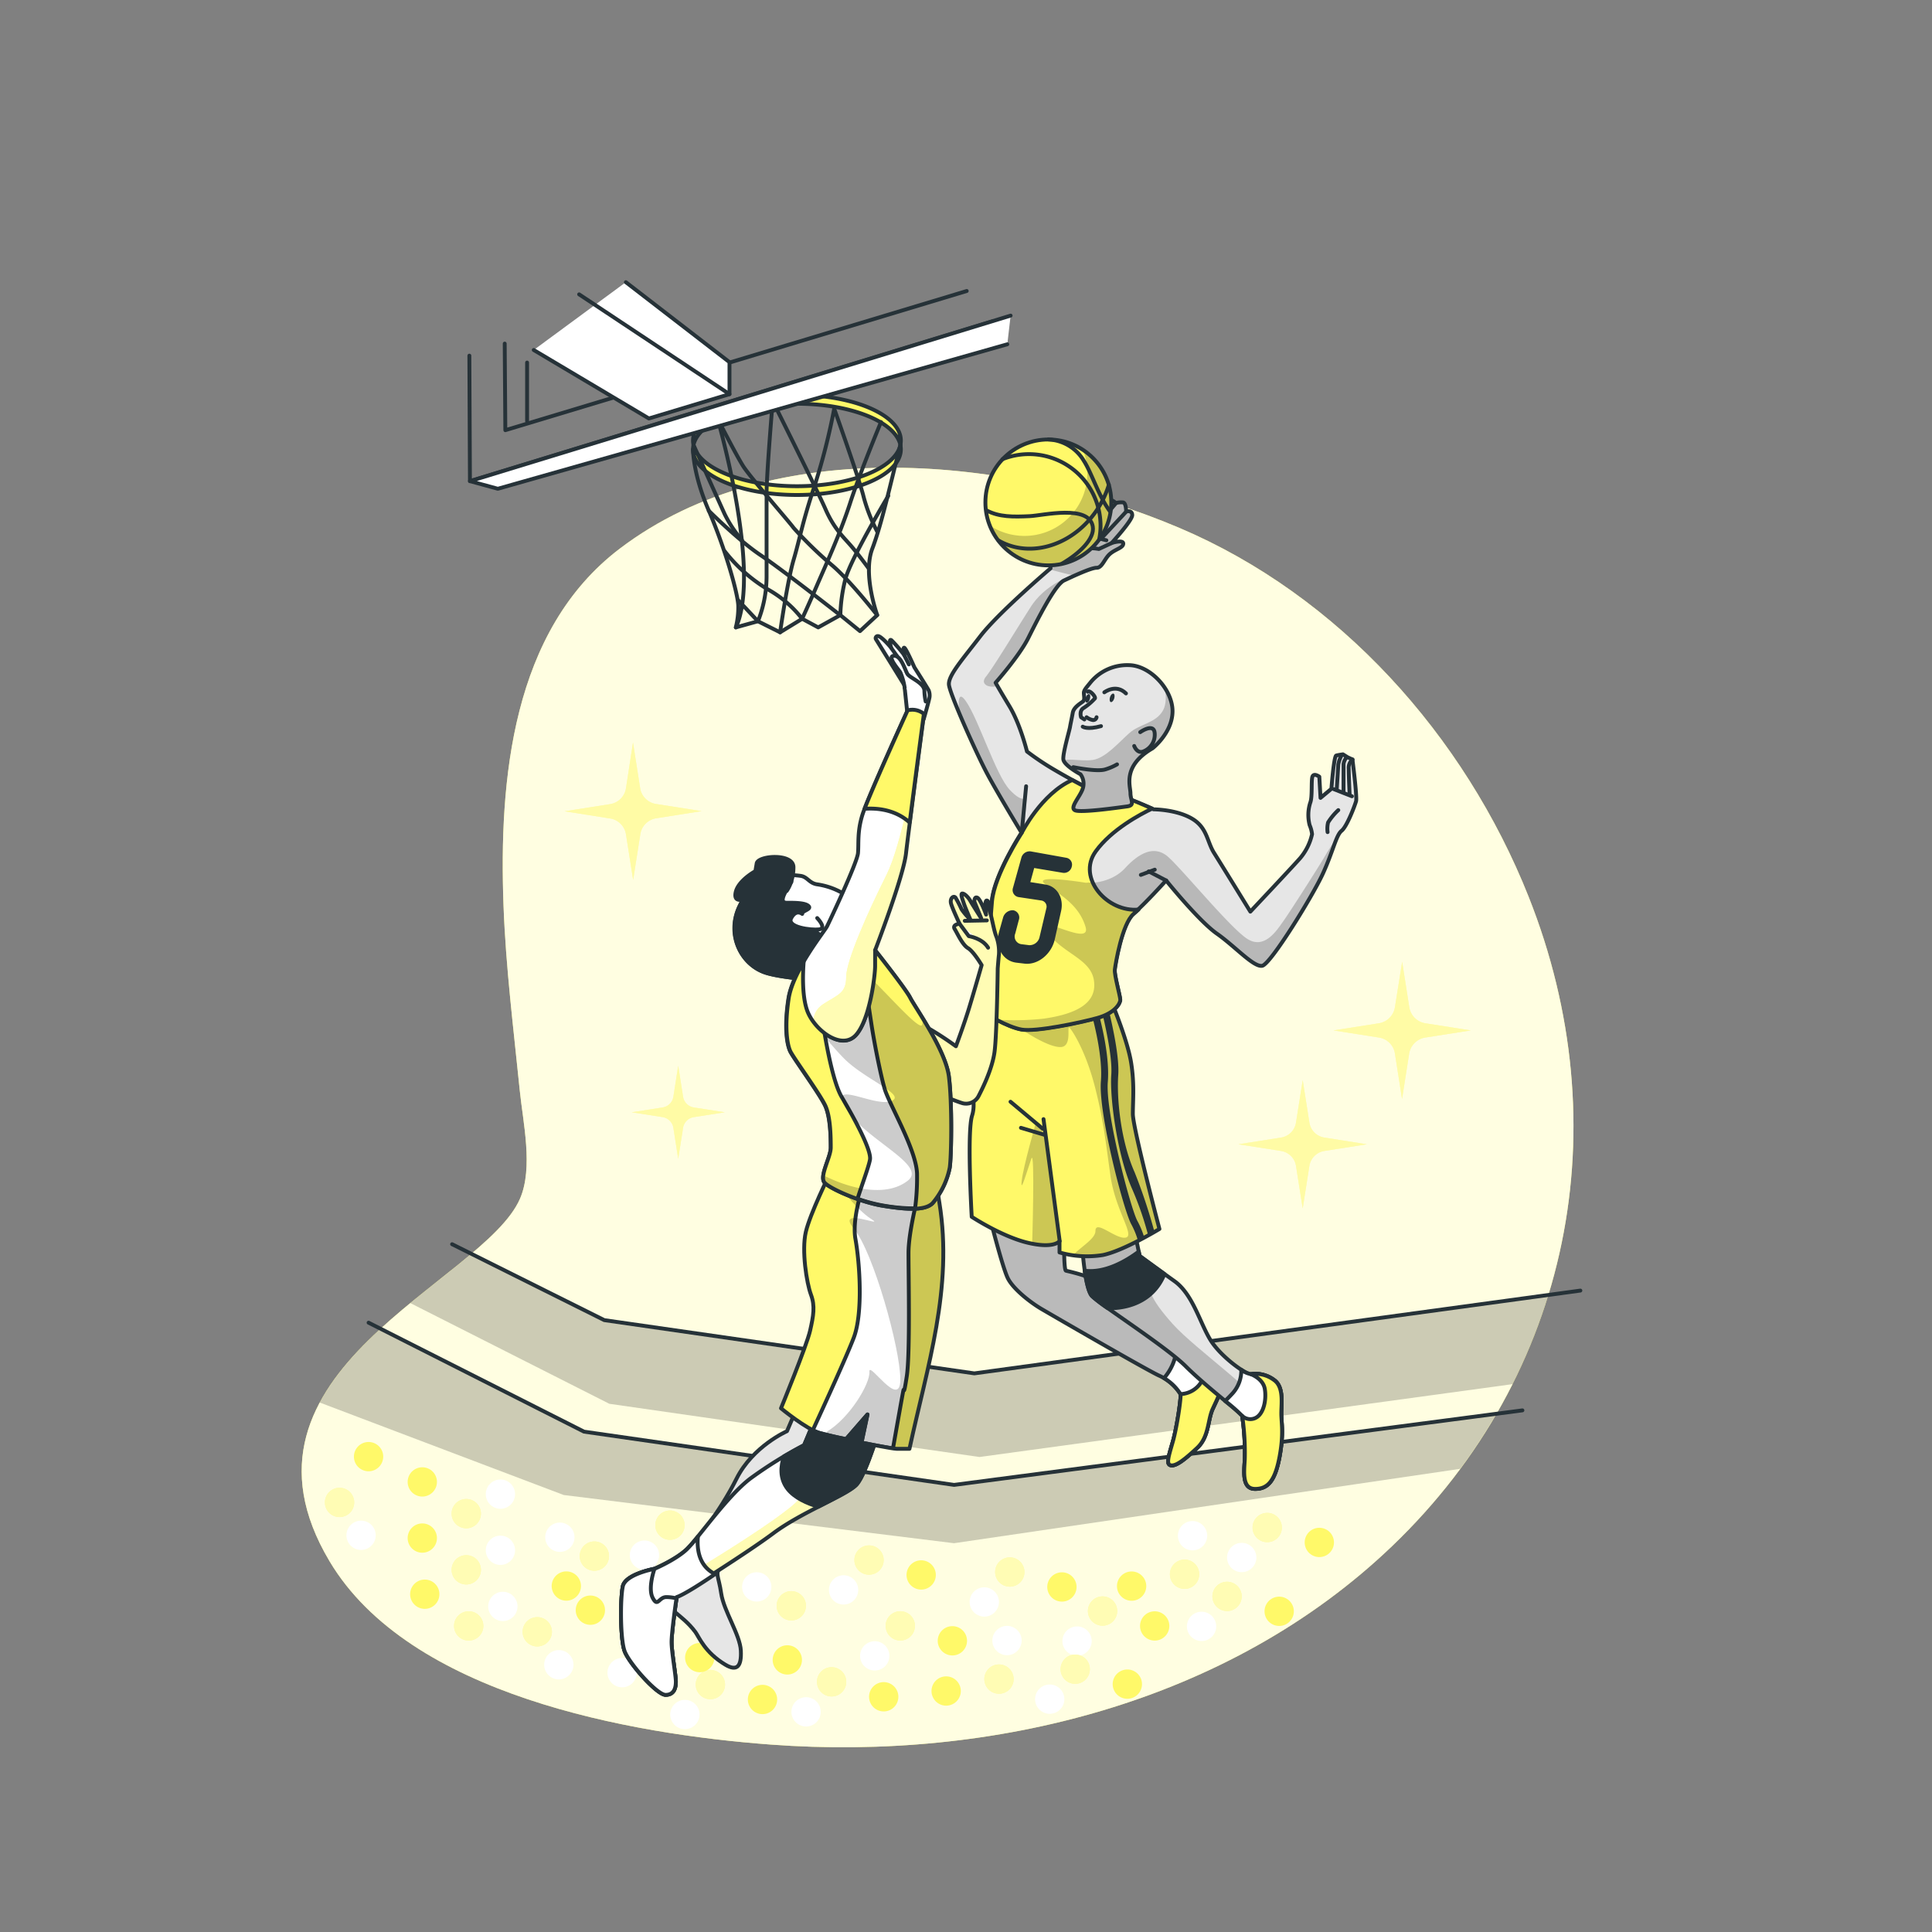 <svg xmlns="http://www.w3.org/2000/svg" xmlns:xlink="http://www.w3.org/1999/xlink" viewBox="0 0 500 500"><rect x="0" y="0" width="500" height="500" fill="#808080" stroke="none"/><defs><clipPath id="freepik--clip-path--inject-34"><path d="M256.48,316.26s2.92,11.47,4.27,14.39,6.07,6.52,8.77,8.1,27.89,16.19,30.59,17.32a12.85,12.85,0,0,1,5.4,4.72c.23.67-.9,8.55-2,12.37s-1.8,5.85-.45,6.07,3.6-1.57,6.74-4.49,2.7-7.2,4.05-10.13,2.25-4.49,2.25-6.74-4.27-2.93-6.3-4.28-7-6.07-13.94-14.17-19.34-10.34-20-10.57-.45-10.79-.45-10.79S264.8,319.63,256.48,316.26Z" style="fill:#fff;stroke:#263238;stroke-linecap:round;stroke-linejoin:round"></path></clipPath><clipPath id="freepik--clip-path-2--inject-34"><path d="M280.09,322.78s.68,10.57,2.48,12.59,19.12,13.05,24.29,18.22,14.39,12.15,14.62,12.82a65.59,65.59,0,0,1,.67,11.25c-.22,3.6-.67,7.65,2.7,7.65s5.18-2.25,6.3-8.33.45-8.77.45-11.24.68-6.75-1.8-8.55a8,8,0,0,0-6.07-1.57c-1.13.22-7.87-4.5-10.57-9s-4.5-11.7-9.22-15.07-9-6.52-9-6.52l-1.35-6.53S286.62,322.33,280.09,322.78Z" style="fill:#fff;stroke:#263238;stroke-linecap:round;stroke-linejoin:round"></path></clipPath><clipPath id="freepik--clip-path-3--inject-34"><path d="M256.12,260.61s-4.28,11-5,15.3,1.8,8.54.45,12.82-.09,26.18-.09,26.18,7.87,5.17,14.62,6.74,8.1-.45,8.1-.45v2.93a25.84,25.84,0,0,0,11.24.67c5.4-1.12,14.62-6.74,14.62-6.74s-6.88-26.18-6.88-29.78.45-7.65-.45-13.27-4.72-14.85-4.72-14.85S269.61,265.78,256.12,260.61Z" style="fill:#FFF969;stroke:#263238;stroke-linecap:round;stroke-linejoin:round"></path></clipPath><clipPath id="freepik--clip-path-4--inject-34"><path d="M281.16,203.78s-3.45-1.72-8-4.39a70.1,70.1,0,0,1-7.38-4.91s-1.7-7-4.52-11.68-3.6-6.11-3.6-6.11,6.11-6.89,8.46-11.58,6.89-13.78,9.24-14.88,7-3.29,8.45-3.29,2-2.35,3.45-3.6,3.44-1.56,3.44-2.66-3-.16-3-.16,5.32-5.79,5.32-7.2-1.57-.94-1.57-.94,0-2.19-.78-2.35a5,5,0,0,0-1.88.16s-1.41-1.41-2.19-.47-1.72,2.19-1.72,2.19a5,5,0,0,0-2.82,1.41c-.78,1.1-7.83,6.58-9.08,8.77a10.28,10.28,0,0,0-1.1,5s-13.46,11.43-18.16,17.54-8.3,10.17-8.14,12.52,7.2,18,9.86,23,8.93,15.34,8.93,15.34-7.05,10.8-7.68,17.69-1.25,18.17-1.87,21-1.73,5.33-.94,6.74,6.88,4.85,10.49,5.48,15-1.73,19.57-3,5.95-3.76,5.95-4.7-1.57-6.41-1.41-7.82,1.88-11.9,4.85-14.41,8.46-8.61,8.46-8.61,8.45,10.49,13.15,13.78,9.55,8.77,11.74,8.3,13-18,15.66-23.8,3.44-10,4.85-11.12,3.45-6.57,3.76-7.67-.94-10.8-.94-10.8L348.8,196l-1.25-.78s-1.1.15-1.73.31-1.25,8.61-1.25,8.61l-2.82,2.35-.31-5.48s-1.25-.94-1.72-.16,0,5.33-.63,6.89a10.5,10.5,0,0,0-.16,5.8,8.44,8.44,0,0,1,.63,2.34,14.46,14.46,0,0,1-3.13,6.27c-2.51,2.82-12.84,13.78-12.84,13.78s-7.52-12.22-9.39-15.19-1.73-6.58-5.8-8.93-9.86-2.35-9.86-2.35-6-2.66-8.93-3.6S281.16,203.78,281.16,203.78Z" style="fill:#fff;stroke:#263238;stroke-linecap:round;stroke-linejoin:round"></path></clipPath><clipPath id="freepik--clip-path-5--inject-34"><path d="M283.56,220.35c4.06-5.65,11.58-9.64,14.63-11.09-1.29-.57-6-2.64-8.58-3.45-3-.94-8.45-2-8.45-2s-1.43-.72-3.66-1.94c-8,3.52-13.09,13.68-13.09,13.68s-7.05,10.8-7.68,17.69-1.25,18.17-1.87,21-1.73,5.33-.94,6.74,6.88,4.85,10.49,5.48,15-1.73,19.57-3,5.95-3.76,5.95-4.7-1.57-6.41-1.41-7.82,1.88-11.9,4.85-14.41c.39-.33.82-.72,1.28-1.14C286.65,236.19,278.6,227.24,283.56,220.35Z" style="fill:#FFF969;stroke:#263238;stroke-linecap:round;stroke-linejoin:round"></path></clipPath><clipPath id="freepik--clip-path-6--inject-34"><path d="M298.28,193.66s5.17-4,5.17-9.61-5.74-11.77-11.19-11.91a12.32,12.32,0,0,0-9.9,4.3c-1.15,1.44-1.86,2.15-1.86,2.87s.28,1.72-.15,2.15-2.44,1.44-2.72,3-.58,2.87-.72,3.73-1.87,6.74-1.72,8.32,4.44,3.87,4.44,3.87a4.09,4.09,0,0,1,.58,3.73c-.72,2.15-3.44,4.88-2,5.59s11.33-.71,13.49-1,.86-1.58.86-3.44S290.39,198.25,298.28,193.66Z" style="fill:#fff;stroke:#263238;stroke-linecap:round;stroke-linejoin:round"></path></clipPath><clipPath id="freepik--clip-path-7--inject-34"><circle cx="271.31" cy="130.03" r="16.29" style="fill:#FFF969;stroke:#263238;stroke-linecap:round;stroke-linejoin:round"></circle></clipPath><clipPath id="freepik--clip-path-8--inject-34"><path d="M206.11,364.69l-2.44,5.7s-8.86,3.88-13.07,12.32-11.07,17.1-14.61,21.21-4.43,5.24-4.21,8.89,4.65,4.79,8.2,9.58c1,1.41,2.43,5.24,7.75,8.44,3,1.79,4.2.45,4-3.65s-4.43-10.27-5.09-14.83-1.77-5.24,0-6.84S205,388.63,210.76,382s8.41-15.74,8.41-15.74S210.76,367,206.11,364.69Z" style="fill:#fff;stroke:#263238;stroke-linecap:round;stroke-linejoin:round"></path></clipPath><clipPath id="freepik--clip-path-9--inject-34"><path d="M210.76,367.65,208.1,374a109.72,109.72,0,0,0-13.95,8.67c-6,4.56-13.51,15.5-16.39,18.24s-8.39,5.07-8.39,5.07-7.53,1.37-8.19,4.56-.67,13.46.44,16.65,8.42,11.4,10.63,11.4,2.66-1.82,2.66-3.42-1.11-7.75-1.11-10.26,1.33-11.63,1.33-11.63,17.69-11,25-16.47S219,387,221.61,384.3s6.64-16.65,6.64-16.65,2.21-7.75,2-9.12-10.85-3-14.39-2.28S210.76,367.65,210.76,367.65Z" style="fill:#fff;stroke:#263238;stroke-linecap:round;stroke-linejoin:round"></path></clipPath><clipPath id="freepik--clip-path-10--inject-34"><path d="M214.74,303.8s-5.09,10.26-6.2,15.05.22,13.23,1.33,16.19.66,5.47-.22,9.35-7.53,20.07-7.53,20.07,6.64,5.47,10,6.39,6.86,1.59,6.86,1.59l5.54-6.38-1.55,7.29s8,1.6,9.08,1.6h3.32c4.61-21.33,11.32-41.58,7.75-63.63-.45-2.73-.67-4.33-.67-4.33s-8.19,2.05-13.73.45S214.74,303.8,214.74,303.8Z" style="fill:#FFF969;stroke:#263238;stroke-linecap:round;stroke-linejoin:round"></path></clipPath><clipPath id="freepik--clip-path-11--inject-34"><path d="M238.66,265.2a81.28,81.28,0,0,1,8.73,5.57s2.09-5.57,3.44-10,3.22-11,3.22-11-2.08-3.53-3.53-4.39-2.71-3.75-3.44-4.93,1.25-1.39,1.25-1.39-1.77-3.75-2.18-5.14.62-2.25,1.14-1.61a26.58,26.58,0,0,1,1.56,3,16.77,16.77,0,0,0,2.29,2.68s-1.35-3.11-1.66-4.07-1-2.68-.42-2.68,1.56,1,2.08,1.93,2.81,4.5,2.81,4.5l-1.77-4.29s-.1-1.39.73-1.07,2.29,4.39,2.29,4.39-.52-3.74.2-3.64.42,2,.84,3.11,1,4.82,1.66,6.32a11.45,11.45,0,0,1,.62,4.6c-.1.75-.31,3.54-.31,3.54s-.21,17.14-.83,21.64-3.22,9.64-4.16,11.46a3.64,3.64,0,0,1-3.95,1.82c-1-.21-6-2.25-6-2.25a24.94,24.94,0,0,0-3-10.6c-2.91-5.15-4.16-8.68-3.54-8.47A19.34,19.34,0,0,1,238.66,265.2Z" style="fill:#fff;stroke:#263238;stroke-linecap:round;stroke-linejoin:round"></path></clipPath><clipPath id="freepik--clip-path-12--inject-34"><path d="M234.89,183.84s-10.4,22.8-11.73,27.14-.89,7.29-1.11,9.8-7.31,17.56-8,18.93-8.86,11.4-10,18.7-.44,11.86.45,13.69,7.75,11.17,9.08,14.14S215,294.45,215,297s-3.1,7.53-1.55,9.13,9.3,5,15.06,5.93,10.85,1.36,12.85-.69a20.51,20.51,0,0,0,4.42-9.12c.45-2.74.67-16.88-.22-23.72s-8.85-18-10-20.3-9.08-12.31-9.08-12.31,7.31-18.93,8-25.09,4.65-36,4.65-36A4.71,4.71,0,0,0,234.89,183.84Z" style="fill:#fff;stroke:#263238;stroke-linecap:round;stroke-linejoin:round"></path></clipPath><clipPath id="freepik--clip-path-13--inject-34"><path d="M221.61,267.76c-3.55,4.11-10.19-.68-12.4-5.47-1.74-3.75-1.44-10.56-1.22-13.35-1.81,3.1-3.43,6.51-3.88,9.47-1.1,7.3-.44,11.86.45,13.69s7.75,11.17,9.08,14.14S215,294.45,215,297s-3.1,7.53-1.55,9.13,9.3,5,15.06,5.93,10.85,1.36,12.85-.69a20.51,20.51,0,0,0,4.42-9.12c.45-2.74.67-16.88-.22-23.72s-8.85-18-10-20.3-9.08-12.31-9.08-12.31V250C226.48,252.48,225.15,263.66,221.61,267.76Z" style="fill:#FFF969;stroke:#263238;stroke-linecap:round;stroke-linejoin:round"></path></clipPath></defs><g id="freepik--background-simple--inject-34"><path d="M395.62,232.11c-16.61-41.82-49.15-78-90.44-95.51-43.53-18.48-105-24.79-144.74,5.35-28,21.22-31.32,60-30.13,92.41.59,16,2.59,31.88,4.2,47.81.83,8.3,3.55,20,.06,28.06-9.48,21.8-78.66,44.55-49.28,93.83,20.65,34.64,77.94,44.73,114.11,47.43,57.43,4.28,118.62-10.79,161-51.48C406.62,355.67,419.14,291.35,395.62,232.11Z" style="fill:#FFF969"></path><path d="M395.62,232.11c-16.61-41.82-49.15-78-90.44-95.51-43.53-18.48-105-24.79-144.74,5.35-28,21.22-31.32,60-30.13,92.41.59,16,2.59,31.88,4.2,47.81.83,8.3,3.55,20,.06,28.06-9.48,21.8-78.66,44.55-49.28,93.83,20.65,34.64,77.94,44.73,114.11,47.43,57.43,4.28,118.62-10.79,161-51.48C406.62,355.67,419.14,291.35,395.62,232.11Z" style="fill:#fff;opacity:0.8"></path></g><g id="freepik--Stadium--inject-34"><path d="M106.18,337.23,157.7,363.3l95.78,13.77,138-18.86a146.68,146.68,0,0,0,9.25-23.08l-148.53,20.3-95.78-13.78L122,324.48C117.21,328.5,111.68,332.71,106.18,337.23Z" style="opacity:0.2"></path><path d="M145.9,386.91l101,12.47,131-19.25a150.93,150.93,0,0,0,9.17-13.91l-138.6,17.92-97.35-13.63L98.58,343.79c-6.32,5.78-12,12.1-15.84,19.18Z" style="opacity:0.2"></path><circle cx="109.29" cy="398.05" r="3.79" style="fill:#FFF969"></circle><circle cx="129.51" cy="401.21" r="3.79" style="fill:#fff"></circle><path d="M124.46,406.27a3.79,3.79,0,1,1-3.79-3.79A3.79,3.79,0,0,1,124.46,406.27Z" style="fill:#FFF969"></path><path d="M124.46,406.27a3.79,3.79,0,1,1-3.79-3.79A3.79,3.79,0,0,1,124.46,406.27Z" style="fill:#fff;opacity:0.5"></path><circle cx="109.29" cy="383.52" r="3.79" style="fill:#FFF969"></circle><circle cx="129.51" cy="386.68" r="3.79" style="fill:#fff"></circle><path d="M124.46,391.74a3.79,3.79,0,1,1-3.79-3.8A3.79,3.79,0,0,1,124.46,391.74Z" style="fill:#FFF969"></path><path d="M124.46,391.74a3.79,3.79,0,1,1-3.79-3.8A3.79,3.79,0,0,1,124.46,391.74Z" style="fill:#fff;opacity:0.5"></path><circle cx="109.93" cy="412.58" r="3.79" style="fill:#FFF969"></circle><circle cx="130.14" cy="415.74" r="3.79" style="fill:#fff"></circle><path d="M125.09,420.8A3.79,3.79,0,1,1,121.3,417,3.79,3.79,0,0,1,125.09,420.8Z" style="fill:#FFF969"></path><path d="M125.09,420.8A3.79,3.79,0,1,1,121.3,417,3.79,3.79,0,0,1,125.09,420.8Z" style="fill:#fff;opacity:0.5"></path><path d="M150.81,413.48a3.79,3.79,0,1,1-1.25,5.22A3.79,3.79,0,0,1,150.81,413.48Z" style="fill:#FFF969"></path><path d="M142.9,394.61a3.79,3.79,0,1,1-1.24,5.21A3.8,3.8,0,0,1,142.9,394.61Z" style="fill:#fff"></path><path d="M151.84,399.49a3.79,3.79,0,1,1-1.24,5.22A3.8,3.8,0,0,1,151.84,399.49Z" style="fill:#FFF969"></path><path d="M151.84,399.49a3.79,3.79,0,1,1-1.24,5.22A3.8,3.8,0,0,1,151.84,399.49Z" style="fill:#fff;opacity:0.5"></path><circle cx="203.76" cy="429.56" r="3.79" transform="translate(-261.26 528.57) rotate(-76.64)" style="fill:#FFF969"></circle><path d="M193.86,407.46a3.79,3.79,0,1,1-1.24,5.22A3.8,3.8,0,0,1,193.86,407.46Z" style="fill:#fff"></path><path d="M202.8,412.35a3.79,3.79,0,1,1-1.24,5.21A3.79,3.79,0,0,1,202.8,412.35Z" style="fill:#FFF969"></path><path d="M202.8,412.35a3.79,3.79,0,1,1-1.24,5.21A3.79,3.79,0,0,1,202.8,412.35Z" style="fill:#fff;opacity:0.5"></path><path d="M242.91,425.93a3.79,3.79,0,1,1,4.86,2.27A3.8,3.8,0,0,1,242.91,425.93Z" style="fill:#FFF969"></path><path d="M222.82,429.83a3.79,3.79,0,1,1,4.86,2.27A3.8,3.8,0,0,1,222.82,429.83Z" style="fill:#fff"></path><circle cx="232.99" cy="420.78" r="3.79" transform="translate(-246.79 454.61) rotate(-65.06)" style="fill:#FFF969"></circle><circle cx="232.99" cy="420.78" r="3.79" transform="translate(-246.79 454.61) rotate(-65.06)" style="fill:#fff;opacity:0.5"></circle><path d="M295.27,422.09a3.79,3.79,0,1,1,4.85,2.27A3.8,3.8,0,0,1,295.27,422.09Z" style="fill:#FFF969"></path><path d="M275.18,426a3.79,3.79,0,1,1,4.85,2.27A3.8,3.8,0,0,1,275.18,426Z" style="fill:#fff"></path><path d="M281.78,418.23a3.79,3.79,0,1,1,4.86,2.27A3.8,3.8,0,0,1,281.78,418.23Z" style="fill:#FFF969"></path><path d="M281.78,418.23a3.79,3.79,0,1,1,4.86,2.27A3.8,3.8,0,0,1,281.78,418.23Z" style="fill:#fff;opacity:0.5"></path><path d="M327.49,418.3a3.79,3.79,0,1,1,4.85,2.27A3.8,3.8,0,0,1,327.49,418.3Z" style="fill:#FFF969"></path><path d="M307.4,422.2a3.79,3.79,0,1,1,4.86,2.27A3.8,3.8,0,0,1,307.4,422.2Z" style="fill:#fff"></path><path d="M314,414.44a3.79,3.79,0,1,1,4.86,2.27A3.8,3.8,0,0,1,314,414.44Z" style="fill:#FFF969"></path><path d="M314,414.44a3.79,3.79,0,1,1,4.86,2.27A3.8,3.8,0,0,1,314,414.44Z" style="fill:#fff;opacity:0.5"></path><circle cx="341.44" cy="399.18" r="3.79" transform="translate(-164.49 540.46) rotate(-65.06)" style="fill:#FFF969"></circle><path d="M317.79,404.37a3.79,3.79,0,1,1,4.85,2.28A3.79,3.79,0,0,1,317.79,404.37Z" style="fill:#fff"></path><path d="M324.39,396.61a3.79,3.79,0,1,1,4.85,2.28A3.79,3.79,0,0,1,324.39,396.61Z" style="fill:#FFF969"></path><path d="M324.39,396.61a3.79,3.79,0,1,1,4.85,2.28A3.79,3.79,0,0,1,324.39,396.61Z" style="fill:#fff;opacity:0.5"></path><path d="M288.19,437.14a3.79,3.79,0,1,1,4.85,2.28A3.79,3.79,0,0,1,288.19,437.14Z" style="fill:#FFF969"></path><circle cx="271.67" cy="439.75" r="3.79" transform="translate(-241.63 500.65) rotate(-65.06)" style="fill:#fff"></circle><circle cx="278.27" cy="431.99" r="3.79" transform="translate(-230.78 502.15) rotate(-65.06)" style="fill:#FFF969"></circle><circle cx="278.27" cy="431.99" r="3.79" transform="translate(-230.78 502.15) rotate(-65.06)" style="fill:#fff;opacity:0.5"></circle><path d="M271.26,412a3.79,3.79,0,1,1,4.85,2.27A3.8,3.8,0,0,1,271.26,412Z" style="fill:#FFF969"></path><path d="M251.17,415.88a3.79,3.79,0,1,1,4.86,2.27A3.8,3.8,0,0,1,251.17,415.88Z" style="fill:#fff"></path><path d="M257.77,408.12a3.79,3.79,0,1,1,4.86,2.28A3.8,3.8,0,0,1,257.77,408.12Z" style="fill:#FFF969"></path><path d="M257.77,408.12a3.79,3.79,0,1,1,4.86,2.28A3.8,3.8,0,0,1,257.77,408.12Z" style="fill:#fff;opacity:0.5"></path><path d="M225.14,440.41a3.79,3.79,0,1,1,4.85,2.28A3.79,3.79,0,0,1,225.14,440.41Z" style="fill:#FFF969"></path><path d="M205.05,444.31a3.79,3.79,0,1,1,4.85,2.28A3.79,3.79,0,0,1,205.05,444.31Z" style="fill:#fff"></path><circle cx="215.22" cy="435.26" r="3.79" transform="translate(-266.01 370.54) rotate(-56.03)" style="fill:#FFF969"></circle><circle cx="215.22" cy="435.26" r="3.79" transform="translate(-266.01 370.54) rotate(-56.03)" style="fill:#fff;opacity:0.5"></circle><path d="M193.77,441.11a3.79,3.79,0,1,1,4.85,2.28A3.79,3.79,0,0,1,193.77,441.11Z" style="fill:#FFF969"></path><path d="M173.68,445a3.79,3.79,0,1,1,4.85,2.28A3.79,3.79,0,0,1,173.68,445Z" style="fill:#fff"></path><path d="M180.28,437.25a3.79,3.79,0,1,1,4.86,2.28A3.79,3.79,0,0,1,180.28,437.25Z" style="fill:#FFF969"></path><path d="M180.28,437.25a3.79,3.79,0,1,1,4.86,2.28A3.79,3.79,0,0,1,180.28,437.25Z" style="fill:#fff;opacity:0.5"></path><path d="M177.53,430.28a3.79,3.79,0,1,1,4.85,2.27A3.8,3.8,0,0,1,177.53,430.28Z" style="fill:#FFF969"></path><path d="M157.44,434.18a3.79,3.79,0,1,1,4.85,2.27A3.8,3.8,0,0,1,157.44,434.18Z" style="fill:#fff"></path><path d="M164,426.42a3.79,3.79,0,1,1,4.86,2.27A3.8,3.8,0,0,1,164,426.42Z" style="fill:#FFF969"></path><path d="M164,426.42a3.79,3.79,0,1,1,4.86,2.27A3.8,3.8,0,0,1,164,426.42Z" style="fill:#fff;opacity:0.5"></path><path d="M234.84,408.89a3.79,3.79,0,1,1,4.85,2.27A3.79,3.79,0,0,1,234.84,408.89Z" style="fill:#FFF969"></path><circle cx="218.31" cy="411.5" r="3.79" transform="translate(-244.83 361.62) rotate(-55.91)" style="fill:#fff"></circle><circle cx="224.91" cy="403.74" r="3.79" transform="translate(-235.32 361.54) rotate(-55.64)" style="fill:#FFF969"></circle><circle cx="224.91" cy="403.74" r="3.79" transform="translate(-235.32 361.54) rotate(-55.64)" style="fill:#fff;opacity:0.5"></circle><circle cx="186.88" cy="398.58" r="3.79" transform="translate(-253.33 399.95) rotate(-65.06)" style="fill:#FFF969"></circle><circle cx="166.79" cy="402.48" r="3.79" transform="translate(-268.49 383.99) rotate(-65.06)" style="fill:#fff"></circle><path d="M169.82,396a3.79,3.79,0,1,1,4.86,2.28A3.79,3.79,0,0,1,169.82,396Z" style="fill:#FFF969"></path><path d="M169.82,396a3.79,3.79,0,1,1,4.86,2.28A3.79,3.79,0,0,1,169.82,396Z" style="fill:#fff;opacity:0.5"></path><path d="M247.37,434.79a3.79,3.79,0,1,1-5.35.34A3.79,3.79,0,0,1,247.37,434.79Z" style="fill:#FFF969"></path><path d="M263.12,421.73a3.79,3.79,0,1,1-5.35.33A3.79,3.79,0,0,1,263.12,421.73Z" style="fill:#fff"></path><path d="M261.05,431.71a3.79,3.79,0,1,1-5.35.33A3.79,3.79,0,0,1,261.05,431.71Z" style="fill:#FFF969"></path><path d="M261.05,431.71a3.79,3.79,0,1,1-5.35.33A3.79,3.79,0,0,1,261.05,431.71Z" style="fill:#fff;opacity:0.5"></path><path d="M295.39,407.66A3.79,3.79,0,1,1,290,408,3.79,3.79,0,0,1,295.39,407.66Z" style="fill:#FFF969"></path><path d="M311.14,394.6a3.79,3.79,0,1,1-5.35.33A3.79,3.79,0,0,1,311.14,394.6Z" style="fill:#fff"></path><path d="M309.07,404.57a3.79,3.79,0,1,1-5.35.34A3.79,3.79,0,0,1,309.07,404.57Z" style="fill:#FFF969"></path><path d="M309.07,404.57a3.79,3.79,0,1,1-5.35.34A3.79,3.79,0,0,1,309.07,404.57Z" style="fill:#fff;opacity:0.5"></path><path d="M146.79,414.25a3.79,3.79,0,1,1,3.56-4A3.8,3.8,0,0,1,146.79,414.25Z" style="fill:#FFF969"></path><path d="M144.85,434.62a3.79,3.79,0,1,1,3.56-4A3.8,3.8,0,0,1,144.85,434.62Z" style="fill:#fff"></path><path d="M139.28,426.09a3.79,3.79,0,1,1,3.55-4A3.8,3.8,0,0,1,139.28,426.09Z" style="fill:#FFF969"></path><path d="M139.28,426.09a3.79,3.79,0,1,1,3.55-4A3.8,3.8,0,0,1,139.28,426.09Z" style="fill:#fff;opacity:0.5"></path><path d="M95.62,380.76a3.79,3.79,0,1,1,3.55-4A3.8,3.8,0,0,1,95.62,380.76Z" style="fill:#FFF969"></path><circle cx="93.45" cy="397.35" r="3.79" transform="translate(-312.63 438.83) rotate(-82.6)" style="fill:#fff"></circle><path d="M88.1,392.61a3.79,3.79,0,1,1,3.56-4A3.79,3.79,0,0,1,88.1,392.61Z" style="fill:#FFF969"></path><path d="M88.1,392.61a3.79,3.79,0,1,1,3.56-4A3.79,3.79,0,0,1,88.1,392.61Z" style="fill:#fff;opacity:0.5"></path><polyline points="117 322 156.39 341.65 252.16 355.43 409 334" style="fill:none;stroke:#263238;stroke-linecap:round;stroke-linejoin:round"></polyline><polyline points="95.39 342.31 151.14 370.51 246.92 384.29 394 365" style="fill:none;stroke:#263238;stroke-linecap:round;stroke-linejoin:round"></polyline></g><g id="freepik--Sparkles--inject-34"><path d="M368.85,268.52l11.78-1.85-11.78-1.85a5,5,0,0,1-4.12-4.12l-1.85-11.78L361,260.7a5,5,0,0,1-4.11,4.12l-11.79,1.85,11.79,1.85a4.92,4.92,0,0,1,4.11,4.11l1.85,11.79,1.85-11.79A5,5,0,0,1,368.85,268.52Z" style="fill:#FFF969"></path><path d="M368.85,268.52l11.78-1.85-11.78-1.85a5,5,0,0,1-4.12-4.12l-1.85-11.78L361,260.7a5,5,0,0,1-4.11,4.12l-11.79,1.85,11.79,1.85a4.92,4.92,0,0,1,4.11,4.11l1.85,11.79,1.85-11.79A5,5,0,0,1,368.85,268.52Z" style="fill:#fff;opacity:0.4"></path><path d="M169.78,211.78l11.78-1.86-11.78-1.85a4.92,4.92,0,0,1-4.11-4.11l-1.85-11.79L162,204a4.92,4.92,0,0,1-4.11,4.11l-11.78,1.85,11.78,1.86a4.92,4.92,0,0,1,4.11,4.11l1.86,11.78,1.85-11.78A4.92,4.92,0,0,1,169.78,211.78Z" style="fill:#FFF969"></path><path d="M169.78,211.78l11.78-1.86-11.78-1.85a4.92,4.92,0,0,1-4.11-4.11l-1.85-11.79L162,204a4.92,4.92,0,0,1-4.11,4.11l-11.78,1.85,11.78,1.86a4.92,4.92,0,0,1,4.11,4.11l1.86,11.78,1.85-11.78A4.92,4.92,0,0,1,169.78,211.78Z" style="fill:#fff;opacity:0.4"></path><path d="M342.73,297.87l11-1.73-11-1.74a4.64,4.64,0,0,1-3.86-3.86l-1.73-11-1.74,11a4.63,4.63,0,0,1-3.85,3.86l-11.05,1.74,11.05,1.73a4.64,4.64,0,0,1,3.85,3.86l1.74,11,1.73-11A4.65,4.65,0,0,1,342.73,297.87Z" style="fill:#FFF969"></path><path d="M342.73,297.87l11-1.73-11-1.74a4.64,4.64,0,0,1-3.86-3.86l-1.73-11-1.74,11a4.63,4.63,0,0,1-3.85,3.86l-11.05,1.74,11.05,1.73a4.64,4.64,0,0,1,3.85,3.86l1.74,11,1.73-11A4.65,4.65,0,0,1,342.73,297.87Z" style="fill:#fff;opacity:0.4"></path><path d="M179.56,289.11l8-1.25-8-1.25a3.33,3.33,0,0,1-2.78-2.78l-1.26-8-1.25,8a3.34,3.34,0,0,1-2.78,2.78l-8,1.25,8,1.25a3.34,3.34,0,0,1,2.78,2.78l1.25,8,1.26-8A3.33,3.33,0,0,1,179.56,289.11Z" style="fill:#FFF969"></path><path d="M179.56,289.11l8-1.25-8-1.25a3.33,3.33,0,0,1-2.78-2.78l-1.26-8-1.25,8a3.34,3.34,0,0,1-2.78,2.78l-8,1.25,8,1.25a3.34,3.34,0,0,1,2.78,2.78l1.25,8,1.26-8A3.33,3.33,0,0,1,179.56,289.11Z" style="fill:#fff;opacity:0.4"></path></g><g id="freepik--character-2--inject-34"><path d="M256.48,316.26s2.92,11.47,4.27,14.39,6.07,6.52,8.77,8.1,27.89,16.19,30.59,17.32a12.85,12.85,0,0,1,5.4,4.72c.23.67-.9,8.55-2,12.37s-1.8,5.85-.45,6.07,3.6-1.57,6.74-4.49,2.7-7.2,4.05-10.13,2.25-4.49,2.25-6.74-4.27-2.93-6.3-4.28-7-6.07-13.94-14.17-19.34-10.34-20-10.57-.45-10.79-.45-10.79S264.8,319.63,256.48,316.26Z" style="fill:#fff"></path><g style="clip-path:url(#freepik--clip-path--inject-34)"><path d="M256.48,316.26s2.92,11.47,4.27,14.39,6.07,6.52,8.77,8.1,27.89,16.19,30.59,17.32a12.85,12.85,0,0,1,5.4,4.72c.23.67-.9,8.55-2,12.37s-1.8,5.85-.45,6.07,3.6-1.57,6.74-4.49,2.7-7.2,4.05-10.13,2.25-4.49,2.25-6.74-4.27-2.93-6.3-4.28-7-6.07-13.94-14.17-19.34-10.34-20-10.57-.45-10.79-.45-10.79S264.8,319.63,256.48,316.26Z" style="opacity:0.27"></path></g><path d="M256.48,316.26s2.92,11.47,4.27,14.39,6.07,6.52,8.77,8.1,27.89,16.19,30.59,17.32a12.85,12.85,0,0,1,5.4,4.72c.23.67-.9,8.55-2,12.37s-1.8,5.85-.45,6.07,3.6-1.57,6.74-4.49,2.7-7.2,4.05-10.13,2.25-4.49,2.25-6.74-4.27-2.93-6.3-4.28-7-6.07-13.94-14.17-19.34-10.34-20-10.57-.45-10.79-.45-10.79S264.8,319.63,256.48,316.26Z" style="fill:none;stroke:#263238;stroke-linecap:round;stroke-linejoin:round"></path><path d="M309.78,353.59a42.19,42.19,0,0,1-5.26-4.7,13.28,13.28,0,0,1-3.28,7.76,12.72,12.72,0,0,1,4.27,4.14c.23.67-.9,8.55-2,12.37s-1.8,5.85-.45,6.07,3.6-1.57,6.74-4.49,2.7-7.2,4.05-10.13,2.25-4.49,2.25-6.74S311.81,354.94,309.78,353.59Z" style="fill:#fff;stroke:#263238;stroke-linecap:round;stroke-linejoin:round"></path><path d="M316.08,357.87c0-1.74-2.55-2.54-4.64-3.43a4.65,4.65,0,0,1-.53,3.2,6.61,6.61,0,0,1-5.4,3.15c.23.67-.9,8.55-2,12.37s-1.8,5.85-.45,6.07,3.6-1.57,6.74-4.49,2.7-7.2,4.05-10.13S316.08,360.12,316.08,357.87Z" style="fill:#FFF969;stroke:#263238;stroke-linecap:round;stroke-linejoin:round"></path><path d="M280.09,322.78s.68,10.57,2.48,12.59,19.12,13.05,24.29,18.22,14.39,12.15,14.62,12.82a65.59,65.59,0,0,1,.67,11.25c-.22,3.6-.67,7.65,2.7,7.65s5.18-2.25,6.3-8.33.45-8.77.45-11.24.68-6.75-1.8-8.55a8,8,0,0,0-6.07-1.57c-1.13.22-7.87-4.5-10.57-9s-4.5-11.7-9.22-15.07-9-6.52-9-6.52l-1.35-6.53S286.62,322.33,280.09,322.78Z" style="fill:#fff"></path><g style="clip-path:url(#freepik--clip-path-2--inject-34)"><path d="M280.09,322.78s.68,10.57,2.48,12.59,19.12,13.05,24.29,18.22,14.39,12.15,14.62,12.82a65.59,65.59,0,0,1,.67,11.25c-.22,3.6-.67,7.65,2.7,7.65s5.18-2.25,6.3-8.33.45-8.77.45-11.24.68-6.75-1.8-8.55a8,8,0,0,0-6.07-1.57c-1.13.22-7.87-4.5-10.57-9s-4.5-11.7-9.22-15.07-9-6.52-9-6.52l-1.35-6.53S286.62,322.33,280.09,322.78Z" style="opacity:0.1"></path><path d="M295.84,316.45s-.7,5.24,2.44,7.34,3.5,5.24.7,7-1.4,5.24,4.54,11.88,24.11,19.22,23.06,22.36-4.19,4.89-8.38,3.15-26.56-24.81-34.59-30.4-5.94-18.52-5.94-18.52S291.29,323.44,295.84,316.45Z" style="opacity:0.2"></path></g><path d="M280.09,322.78s.68,10.57,2.48,12.59,19.12,13.05,24.29,18.22,14.39,12.15,14.62,12.82a65.59,65.59,0,0,1,.67,11.25c-.22,3.6-.67,7.65,2.7,7.65s5.18-2.25,6.3-8.33.45-8.77.45-11.24.68-6.75-1.8-8.55a8,8,0,0,0-6.07-1.57c-1.13.22-7.87-4.5-10.57-9s-4.5-11.7-9.22-15.07-9-6.52-9-6.52l-1.35-6.53S286.62,322.33,280.09,322.78Z" style="fill:none;stroke:#263238;stroke-linecap:round;stroke-linejoin:round"></path><path d="M301.37,329.71c-3.6-2.59-6.43-4.68-6.43-4.68l-.23-1.12c-3.15,2.36-8.6,5.62-14,4.95.4,2.73,1,5.56,1.84,6.51a35,35,0,0,0,4.1,3.17C288.38,338.63,297.72,338.71,301.37,329.71Z" style="fill:#263238;stroke:#263238;stroke-linecap:round;stroke-linejoin:round"></path><path d="M329.8,357.19a8,8,0,0,0-6.07-1.57,5.52,5.52,0,0,1-2.49-1.14,8.77,8.77,0,0,1-2.23,6.09c-.72.79-1.37,1.44-1.95,2a41.74,41.74,0,0,1,4.42,3.87,65.59,65.59,0,0,1,.67,11.25c-.22,3.6-.67,7.65,2.7,7.65s5.18-2.25,6.3-8.33.45-8.77.45-11.24S332.28,359,329.8,357.19Z" style="fill:#fff;stroke:#263238;stroke-linecap:round;stroke-linejoin:round"></path><path d="M331.15,377c1.13-6.07.45-8.77.45-11.24s.68-6.75-1.8-8.55a8,8,0,0,0-6.07-1.57s3.15,1.12,3.6,3.82-.23,6.3-2.25,7.42a3.06,3.06,0,0,1-3.6-.45,65.59,65.59,0,0,1,.67,11.25c-.22,3.6-.67,7.65,2.7,7.65S330,383.06,331.15,377Z" style="fill:#FFF969;stroke:#263238;stroke-linecap:round;stroke-linejoin:round"></path><path d="M256.12,260.61s-4.28,11-5,15.3,1.8,8.54.45,12.82-.09,26.18-.09,26.18,7.87,5.17,14.62,6.74,8.1-.45,8.1-.45v2.93a25.84,25.84,0,0,0,11.24.67c5.4-1.12,14.62-6.74,14.62-6.74s-6.88-26.18-6.88-29.78.45-7.65-.45-13.27-4.72-14.85-4.72-14.85S269.61,265.78,256.12,260.61Z" style="fill:#FFF969"></path><g style="clip-path:url(#freepik--clip-path-3--inject-34)"><path d="M293.23,288.28c0-3.6.45-7.65-.45-13.27s-4.72-14.85-4.72-14.85-13.43,4.09-25.75,2.08l2.1,4.17s6.57,4.57,10,4.57,1.3-6.49,2.6-4.76,4.33,6.93,6.49,15.58,2.6,13.41,3.89,22.5,6.49,15.57,3.9,16-7.79-4.76-7.79-1.73c0,2-3.55,3.93-5.83,6.29a22.44,22.44,0,0,0,7.79-.06c5.4-1.12,14.62-6.75,14.62-6.75S293.23,291.88,293.23,288.28Z" style="opacity:0.2"></path><path d="M267.12,322.11s.77-25-.2-22.27-2.9,9.49-2.51,5.81,3.68-15.1,3.68-15.1,3.29,1.55,3.09,5,3.3,27.5,3.3,27.5v3.48" style="opacity:0.2"></path><line x1="275.82" y1="328.85" x2="270.29" y2="293.68"></line></g><path d="M256.12,260.61s-4.28,11-5,15.3,1.8,8.54.45,12.82-.09,26.18-.09,26.18,7.87,5.17,14.62,6.74,8.1-.45,8.1-.45v2.93a25.84,25.84,0,0,0,11.24.67c5.4-1.12,14.62-6.74,14.62-6.74s-6.88-26.18-6.88-29.78.45-7.65-.45-13.27-4.72-14.85-4.72-14.85S269.61,265.78,256.12,260.61Z" style="fill:none;stroke:#263238;stroke-linecap:round;stroke-linejoin:round"></path><path d="M294.37,316c-1.7-3-8.33-28-7.67-36,.54-6.44-1.64-15.19-2.68-18.86q-.81.18-1.77.36c1,3.5,3.17,12.19,2.66,18.35-.68,8.23,5.91,33.58,7.9,37.05a20.67,20.67,0,0,1,1.71,4.24l1.62-.86A22.19,22.19,0,0,0,294.37,316Z" style="fill:#263238"></path><path d="M293.62,303.34c-3.56-8-4.65-19.06-4.22-25.12.34-4.73-1.53-12.86-2.53-17.22,0-.16-.07-.32-.11-.48L285,261c0,.15.07.29.11.45,1,4.27,2.81,12.23,2.49,16.69-.44,6.2,1.66,21.16,5.38,29.53a82.24,82.24,0,0,1,4.19,12.12l1.62-.91A139,139,0,0,0,293.62,303.34Z" style="fill:#263238"></path><line x1="301.83" y1="227.89" x2="297.28" y2="225.52" style="fill:none;stroke:#263238;stroke-linecap:round;stroke-linejoin:round"></line><line x1="298.85" y1="225.07" x2="295.25" y2="226.42" style="fill:none;stroke:#263238;stroke-linecap:round;stroke-linejoin:round"></line><path d="M281.16,203.78s-3.45-1.72-8-4.39a70.1,70.1,0,0,1-7.38-4.91s-1.7-7-4.52-11.68-3.6-6.11-3.6-6.11,6.11-6.89,8.46-11.58,6.89-13.78,9.24-14.88,7-3.29,8.45-3.29,2-2.35,3.45-3.6,3.44-1.56,3.44-2.66-3-.16-3-.16,5.32-5.79,5.32-7.2-1.57-.94-1.57-.94,0-2.19-.78-2.35a5,5,0,0,0-1.88.16s-1.41-1.41-2.19-.47-1.72,2.19-1.72,2.19a5,5,0,0,0-2.82,1.41c-.78,1.1-7.83,6.58-9.08,8.77a10.28,10.28,0,0,0-1.1,5s-13.46,11.43-18.16,17.54-8.3,10.17-8.14,12.52,7.2,18,9.86,23,8.93,15.34,8.93,15.34-7.05,10.8-7.68,17.69-1.25,18.17-1.87,21-1.73,5.33-.94,6.74,6.88,4.85,10.49,5.48,15-1.73,19.57-3,5.95-3.76,5.95-4.7-1.57-6.41-1.41-7.82,1.88-11.9,4.85-14.41,8.46-8.61,8.46-8.61,8.45,10.49,13.15,13.78,9.55,8.77,11.74,8.3,13-18,15.66-23.8,3.44-10,4.85-11.12,3.45-6.57,3.76-7.67-.94-10.8-.94-10.8L348.8,196l-1.25-.78s-1.1.15-1.73.31-1.25,8.61-1.25,8.61l-2.82,2.35-.31-5.48s-1.25-.94-1.72-.16,0,5.33-.63,6.89a10.5,10.5,0,0,0-.16,5.8,8.44,8.44,0,0,1,.63,2.34,14.46,14.46,0,0,1-3.13,6.27c-2.51,2.82-12.84,13.78-12.84,13.78s-7.52-12.22-9.39-15.19-1.73-6.58-5.8-8.93-9.86-2.35-9.86-2.35-6-2.66-8.93-3.6S281.16,203.78,281.16,203.78Z" style="fill:#fff"></path><g style="clip-path:url(#freepik--clip-path-4--inject-34)"><path d="M281.16,203.78s-3.45-1.72-8-4.39a70.1,70.1,0,0,1-7.38-4.91s-1.7-7-4.52-11.68-3.6-6.11-3.6-6.11,6.11-6.89,8.46-11.58,6.89-13.78,9.24-14.88,7-3.29,8.45-3.29,2-2.35,3.45-3.6,3.44-1.56,3.44-2.66-3-.16-3-.16,5.32-5.79,5.32-7.2-1.57-.94-1.57-.94,0-2.19-.78-2.35a5,5,0,0,0-1.88.16s-1.41-1.41-2.19-.47-1.72,2.19-1.72,2.19a5,5,0,0,0-2.82,1.41c-.78,1.1-7.83,6.58-9.08,8.77a10.28,10.28,0,0,0-1.1,5s-13.46,11.43-18.16,17.54-8.3,10.17-8.14,12.52,7.2,18,9.86,23,8.93,15.34,8.93,15.34-7.05,10.8-7.68,17.69-1.25,18.17-1.87,21-1.73,5.33-.94,6.74,6.88,4.85,10.49,5.48,15-1.73,19.57-3,5.95-3.76,5.95-4.7-1.57-6.41-1.41-7.82,1.88-11.9,4.85-14.41,8.46-8.61,8.46-8.61,8.45,10.49,13.15,13.78,9.55,8.77,11.74,8.3,13-18,15.66-23.8,3.44-10,4.85-11.12,3.45-6.57,3.76-7.67-.94-10.8-.94-10.8L348.8,196l-1.25-.78s-1.1.15-1.73.31-1.25,8.61-1.25,8.61l-2.82,2.35-.31-5.48s-1.25-.94-1.72-.16,0,5.33-.63,6.89a10.5,10.5,0,0,0-.16,5.8,8.44,8.44,0,0,1,.63,2.34,14.46,14.46,0,0,1-3.13,6.27c-2.51,2.82-12.84,13.78-12.84,13.78s-7.52-12.22-9.39-15.19-1.73-6.58-5.8-8.93-9.86-2.35-9.86-2.35-6-2.66-8.93-3.6S281.16,203.78,281.16,203.78Z" style="opacity:0.1"></path><path d="M263.66,145.16s12.86,3.62,13.71,3.62c1,0-6.47,1.81-10.61,8.28s-9.57,15.52-11.64,18.11,2.85,3.88,6.47.52,10.86-21.48,13.71-23.29,7.5-3.36,10.87-5.69a23.14,23.14,0,0,0,7.76-10.09c1.55-3.88-5.69-10.09-5.69-10.09S275.82,144.9,263.66,145.16Z" style="opacity:0.2"></path><path d="M248.91,188.62s-2.33-11.9,1-7.24,7.77,19.15,11.39,23,4.4,1.81,4.4,1.81l-.78,11.9S251.5,201,248.91,188.62Z" style="opacity:0.2"></path><path d="M281,228.5s6.17.5,10.17-3.83S298.83,219,302,221.5s16.33,18.67,20.83,21.5,7.67-2.33,9.34-4.67,9.66-14.83,11.16-17.5a59.26,59.26,0,0,1,3.9-5.78s-4.4,16.12-8.56,22.45-8.5,13.33-11.34,14-12.5-3.33-16.66-8.67-8-10.66-10-9.83-4.34,4.17-7,4.17S283,235.83,281,228.5Z" style="opacity:0.2"></path></g><path d="M281.16,203.78s-3.45-1.72-8-4.39a70.1,70.1,0,0,1-7.38-4.91s-1.7-7-4.52-11.68-3.6-6.11-3.6-6.11,6.11-6.89,8.46-11.58,6.89-13.78,9.24-14.88,7-3.29,8.45-3.29,2-2.35,3.45-3.6,3.44-1.56,3.44-2.66-3-.16-3-.16,5.32-5.79,5.32-7.2-1.57-.94-1.57-.94,0-2.19-.78-2.35a5,5,0,0,0-1.88.16s-1.41-1.41-2.19-.47-1.72,2.19-1.72,2.19a5,5,0,0,0-2.82,1.41c-.78,1.1-7.83,6.58-9.08,8.77a10.28,10.28,0,0,0-1.1,5s-13.46,11.43-18.16,17.54-8.3,10.17-8.14,12.52,7.2,18,9.86,23,8.93,15.34,8.93,15.34-7.05,10.8-7.68,17.69-1.25,18.17-1.87,21-1.73,5.33-.94,6.74,6.88,4.85,10.49,5.48,15-1.73,19.57-3,5.95-3.76,5.95-4.7-1.57-6.41-1.41-7.82,1.88-11.9,4.85-14.41,8.46-8.61,8.46-8.61,8.45,10.49,13.15,13.78,9.55,8.77,11.74,8.3,13-18,15.66-23.8,3.44-10,4.85-11.12,3.45-6.57,3.76-7.67-.94-10.8-.94-10.8L348.8,196l-1.25-.78s-1.1.15-1.73.31-1.25,8.61-1.25,8.61l-2.82,2.35-.31-5.48s-1.25-.94-1.72-.16,0,5.33-.63,6.89a10.5,10.5,0,0,0-.16,5.8,8.44,8.44,0,0,1,.63,2.34,14.46,14.46,0,0,1-3.13,6.27c-2.51,2.82-12.84,13.78-12.84,13.78s-7.52-12.22-9.39-15.19-1.73-6.58-5.8-8.93-9.86-2.35-9.86-2.35-6-2.66-8.93-3.6S281.16,203.78,281.16,203.78Z" style="fill:none;stroke:#263238;stroke-linecap:round;stroke-linejoin:round"></path><path d="M283.56,220.35c4.06-5.65,11.58-9.64,14.63-11.09-1.29-.57-6-2.64-8.58-3.45-3-.94-8.45-2-8.45-2s-1.43-.72-3.66-1.94c-8,3.52-13.09,13.68-13.09,13.68s-7.05,10.8-7.68,17.69-1.25,18.17-1.87,21-1.73,5.33-.94,6.74,6.88,4.85,10.49,5.48,15-1.73,19.57-3,5.95-3.76,5.95-4.7-1.57-6.41-1.41-7.82,1.88-11.9,4.85-14.41c.39-.33.82-.72,1.28-1.14C286.65,236.19,278.6,227.24,283.56,220.35Z" style="fill:#FFF969"></path><g style="clip-path:url(#freepik--clip-path-5--inject-34)"><path d="M293.37,236.5c.39-.33.82-.72,1.28-1.14a12.18,12.18,0,0,1-11.84-7l-1.81.1s-14.3-2.35-10.43.38,8.63,5.33,10.36,11-13.84-4.33-9.95,1.29,11.25,6.92,12.12,12.55-3.9,8.65-13,9.95a72.9,72.9,0,0,1-12.12.27,23.66,23.66,0,0,0,6.41,2.51c3.6.62,15-1.73,19.57-3s5.95-3.76,5.95-4.7-1.57-6.41-1.41-7.82S290.4,239,293.37,236.5Z" style="opacity:0.2"></path></g><path d="M283.56,220.35c4.06-5.65,11.58-9.64,14.63-11.09-1.29-.57-6-2.64-8.58-3.45-3-.94-8.45-2-8.45-2s-1.43-.72-3.66-1.94c-8,3.52-13.09,13.68-13.09,13.68s-7.05,10.8-7.68,17.69-1.25,18.17-1.87,21-1.73,5.33-.94,6.74,6.88,4.85,10.49,5.48,15-1.73,19.57-3,5.95-3.76,5.95-4.7-1.57-6.41-1.41-7.82,1.88-11.9,4.85-14.41c.39-.33.82-.72,1.28-1.14C286.65,236.19,278.6,227.24,283.56,220.35Z" style="fill:none;stroke:#263238;stroke-linecap:round;stroke-linejoin:round"></path><line x1="264.41" y1="215.52" x2="265.56" y2="203.48" style="fill:none;stroke:#263238;stroke-linecap:round;stroke-linejoin:round"></line><path d="M350.05,196.58a2.68,2.68,0,0,0-1,2.4c0,1.8.23,6.53.23,6.53" style="fill:none;stroke:#263238;stroke-linecap:round;stroke-linejoin:round"></path><path d="M348.52,196a3.16,3.16,0,0,0-.81,1.76v7" style="fill:none;stroke:#263238;stroke-linecap:round;stroke-linejoin:round"></path><path d="M347.24,195.43a7.35,7.35,0,0,0-.89,2.44c-.06,1-.4,6.37-.4,6.37" style="fill:none;stroke:#263238;stroke-linecap:round;stroke-linejoin:round"></path><line x1="345.2" y1="204.24" x2="349.88" y2="206.07" style="fill:none;stroke:#263238;stroke-linecap:round;stroke-linejoin:round"></line><path d="M343.58,215.35a6.71,6.71,0,0,1,.13-2.51,16.07,16.07,0,0,1,2.64-3.18" style="fill:none;stroke:#263238;stroke-linecap:round;stroke-linejoin:round"></path><path d="M287.74,140.52l-3.36,1.56s-5.55-1.2-7.34,2.1" style="fill:none;stroke:#263238;stroke-linecap:round;stroke-linejoin:round"></path><line x1="291.49" y1="132.38" x2="284.98" y2="139.38" style="fill:none;stroke:#263238;stroke-linecap:round;stroke-linejoin:round"></line><line x1="288.83" y1="130.19" x2="281.98" y2="138.33" style="fill:none;stroke:#263238;stroke-linecap:round;stroke-linejoin:round"></line><line x1="284.92" y1="131.91" x2="279.28" y2="137.88" style="fill:none;stroke:#263238;stroke-linecap:round;stroke-linejoin:round"></line><line x1="278.68" y1="137.88" x2="286.33" y2="139.83" style="fill:none;stroke:#263238;stroke-linecap:round;stroke-linejoin:round"></line><line x1="301.83" y1="227.89" x2="297.28" y2="225.52" style="fill:none;stroke:#263238;stroke-linecap:round;stroke-linejoin:round"></line><line x1="298.85" y1="225.07" x2="295.25" y2="226.42" style="fill:none;stroke:#263238;stroke-linecap:round;stroke-linejoin:round"></line><line x1="274.25" y1="321.2" x2="270.06" y2="289.63" style="fill:none;stroke:#263238;stroke-linecap:round;stroke-linejoin:round"></line><line x1="269.84" y1="292.1" x2="261.52" y2="285.13" style="fill:none;stroke:#263238;stroke-linecap:round;stroke-linejoin:round"></line><line x1="270.29" y1="293.68" x2="264.22" y2="291.88" style="fill:none;stroke:#263238;stroke-linecap:round;stroke-linejoin:round"></line><path d="M265.16,249.39l-2.1-.25c-3.58-.42-5.59-4.09-4.48-8.06l1-3.55a2.58,2.58,0,0,1,2.66-1.95,1.9,1.9,0,0,1,1.43,2.51l-.93,3.53a2,2,0,0,0,1.54,2.73l2.06.26a2.66,2.66,0,0,0,2.71-2.16l1.73-7.33a1.6,1.6,0,0,0-1.21-2.06l-6-.9a1.84,1.84,0,0,1-1.4-2.43l2.16-7.76a2.22,2.22,0,0,1,2.42-1.63L276,222a1.8,1.8,0,0,1,1.38,2.24,2.05,2.05,0,0,1-2.26,1.65l-7.47-1.25-1,3.65,3.92.63c3,.47,4.78,3.49,4.05,6.81L273,243C272.18,246.87,268.65,249.79,265.16,249.39Z" style="fill:#263238"></path><path d="M298.28,193.66s5.17-4,5.17-9.61-5.74-11.77-11.19-11.91a12.32,12.32,0,0,0-9.9,4.3c-1.15,1.44-1.86,2.15-1.86,2.87s.28,1.72-.15,2.15-2.44,1.44-2.72,3-.58,2.87-.72,3.73-1.87,6.74-1.72,8.32,4.44,3.87,4.44,3.87a4.09,4.09,0,0,1,.58,3.73c-.72,2.15-3.44,4.88-2,5.59s11.33-.71,13.49-1,.86-1.58.86-3.44S290.39,198.25,298.28,193.66Z" style="fill:#fff"></path><g style="clip-path:url(#freepik--clip-path-6--inject-34)"><path d="M298.28,193.66s5.17-4,5.17-9.61-5.74-11.77-11.19-11.91a12.32,12.32,0,0,0-9.9,4.3c-1.15,1.44-1.86,2.15-1.86,2.87s.28,1.72-.15,2.15-2.44,1.44-2.72,3-.58,2.87-.72,3.73-1.87,6.74-1.72,8.32,4.44,3.87,4.44,3.87a4.09,4.09,0,0,1,.58,3.73c-.72,2.15-3.44,4.88-2,5.59s11.33-.71,13.49-1,.86-1.58.86-3.44S290.39,198.25,298.28,193.66Z" style="opacity:0.1"></path><path d="M300.5,174.33s2.33,6.17.5,9.5-6,3.5-8.67,5.84-6.16,6.5-9.5,7-8.5-1-7.66,1,5,2.5,4.83,4.16-6.17,8-3.67,8.67,15.84.17,17.17-1.67.17-8.16,1.17-9.66,10.66-8.5,10.33-13.84S303.33,176.33,300.5,174.33Z" style="opacity:0.2"></path></g><path d="M298.28,193.66s5.17-4,5.17-9.61-5.74-11.77-11.19-11.91a12.32,12.32,0,0,0-9.9,4.3c-1.15,1.44-1.86,2.15-1.86,2.87s.28,1.72-.15,2.15-2.44,1.44-2.72,3-.58,2.87-.72,3.73-1.87,6.74-1.72,8.32,4.44,3.87,4.44,3.87a4.09,4.09,0,0,1,.58,3.73c-.72,2.15-3.44,4.88-2,5.59s11.33-.71,13.49-1,.86-1.58.86-3.44S290.39,198.25,298.28,193.66Z" style="fill:none;stroke:#263238;stroke-linecap:round;stroke-linejoin:round"></path><path d="M295.09,189.48s3.44-2.44,3.73.14a4.63,4.63,0,0,1-3,4.88c-1.57.57-2.29-1.44-2.29-1.44" style="fill:none;stroke:#263238;stroke-linecap:round;stroke-linejoin:round"></path><path d="M280.64,186.2l-.86-.58s-.58-1.72.72-2.43a15,15,0,0,0,2.86-2.44c.29-.43-1.43-2.3-1.86-1.72" style="fill:none;stroke:#263238;stroke-linecap:round;stroke-linejoin:round"></path><path d="M281.21,185.62a3.86,3.86,0,0,0,1.58.72.87.87,0,0,0,1-.72" style="fill:none;stroke:#263238;stroke-linecap:round;stroke-linejoin:round"></path><path d="M280.21,188.06s1.15.86,4.73-.14" style="fill:none;stroke:#263238;stroke-linecap:round;stroke-linejoin:round"></path><path d="M288.36,180.76c-.18.61-.57,1-.87.94s-.41-.65-.23-1.26.57-1,.88-.94S288.54,180.16,288.36,180.76Z" style="fill:#263238"></path><path d="M282.07,180.89c-.17.61-.57,1-.87.94s-.41-.65-.23-1.26.57-1,.88-.94S282.25,180.28,282.07,180.89Z" style="fill:#263238"></path><path d="M285.8,179.17s3-2.3,5.6.29" style="fill:none;stroke:#263238;stroke-linecap:round;stroke-linejoin:round"></path><path d="M277.77,198.54s6.17,1.29,8.32.57a14.2,14.2,0,0,0,3-1.29" style="fill:none;stroke:#263238;stroke-linecap:round;stroke-linejoin:round"></path></g><g id="freepik--Ball--inject-34"><circle cx="271.31" cy="130.03" r="16.29" style="fill:#FFF969"></circle><g style="clip-path:url(#freepik--clip-path-7--inject-34)"><path d="M280.27,116.44a16.06,16.06,0,0,1,1.14,5.94A16.28,16.28,0,0,1,256.16,136a16.28,16.28,0,1,0,24.11-19.54Z" style="opacity:0.2"></path></g><circle cx="271.31" cy="130.03" r="16.29" style="fill:none;stroke:#263238;stroke-linecap:round;stroke-linejoin:round"></circle><path d="M284.47,139.61a18.31,18.31,0,0,0,.35-3.57,18.53,18.53,0,0,0-25.35-17.21" style="fill:none;stroke:#263238;stroke-linecap:round;stroke-linejoin:round"></path><path d="M258.43,139.89c8.71,5,20.5.81,26.34-9.35a24.79,24.79,0,0,0,2.2-5.08" style="fill:none;stroke:#263238;stroke-linecap:round;stroke-linejoin:round"></path><path d="M255.32,132.09c3.22,1.74,6.94,1.69,11.14,1.49,3.43-.15,15.37-3.11,16.35,2.68.56,3.23-3.66,7.12-7.94,9.59" style="fill:none;stroke:#263238;stroke-linecap:round;stroke-linejoin:round"></path><path d="M271.31,113.74a11.26,11.26,0,0,1,9.17,5.49c2.06,3.19,3.81,9.13,6.79,13.12" style="fill:none;stroke:#263238;stroke-linecap:round;stroke-linejoin:round"></path></g><g id="freepik--character-1--inject-34"><path d="M220.81,233.06a18.68,18.68,0,0,0-9.4-4.2c-2.08-.35-2.45-2-4.32-2.2-6-.8-12.41.8-15.78,8s.4,14.93,6.73,17.05c3.75,1.26,12.16,1.86,12.16,1.86Z" style="fill:#fff;stroke:#263238;stroke-linecap:round;stroke-linejoin:round"></path><path d="M207.68,238.37c-2.38-2.38,2.37-2.72,1.69-3.74s-3.73-1-5.77-1c-1.45,0-1.18-1.2-.3-2.86l.3-.2a8.77,8.77,0,0,0,1-1.94l.07-.1a1.13,1.13,0,0,0,.2-.7,12.11,12.11,0,0,0,.48-3.38c0-3.74-9.18-3.06-9.52-1l-.34,2s-4.41,2.38-5.09,5.44c-.54,2.43,1.28,2.07,2.05,1.82a15.56,15.56,0,0,0-1.09,1.94c-3.36,7.19.4,14.93,6.73,17.05,3.75,1.26,12.16,1.86,12.16,1.86l4.72-9.13C213.43,242.42,209.7,240.39,207.68,238.37Z" style="fill:#263238;stroke:#263238;stroke-linecap:round;stroke-linejoin:round"></path><path d="M207.61,236.52s-1.55-1.33-2.84,1.07,5.17,3.19,7.24,2.93-.52-2.93-.52-2.93" style="fill:#fff;stroke:#263238;stroke-linecap:round;stroke-linejoin:round"></path><path d="M206.11,364.69l-2.44,5.7s-8.86,3.88-13.07,12.32-11.07,17.1-14.61,21.21-4.43,5.24-4.21,8.89,4.65,4.79,8.2,9.58c1,1.41,2.43,5.24,7.75,8.44,3,1.79,4.2.45,4-3.65s-4.43-10.27-5.09-14.83-1.77-5.24,0-6.84S205,388.63,210.76,382s8.41-15.74,8.41-15.74S210.76,367,206.11,364.69Z" style="fill:#fff"></path><g style="clip-path:url(#freepik--clip-path-8--inject-34)"><path d="M206.11,364.69l-2.44,5.7s-8.86,3.88-13.07,12.32-11.07,17.1-14.61,21.21-4.43,5.24-4.21,8.89,4.65,4.79,8.2,9.58c1,1.41,2.43,5.24,7.75,8.44,3,1.79,4.2.45,4-3.65s-4.43-10.27-5.09-14.83-1.77-5.24,0-6.84S205,388.63,210.76,382s8.41-15.74,8.41-15.74S210.76,367,206.11,364.69Z" style="opacity:0.1"></path></g><path d="M206.11,364.69l-2.44,5.7s-8.86,3.88-13.07,12.32-11.07,17.1-14.61,21.21-4.43,5.24-4.21,8.89,4.65,4.79,8.2,9.58c1,1.41,2.43,5.24,7.75,8.44,3,1.79,4.2.45,4-3.65s-4.43-10.27-5.09-14.83-1.77-5.24,0-6.84S205,388.63,210.76,382s8.41-15.74,8.41-15.74S210.76,367,206.11,364.69Z" style="fill:none;stroke:#263238;stroke-linecap:round;stroke-linejoin:round"></path><path d="M210.76,367.65,208.1,374a109.72,109.72,0,0,0-13.95,8.67c-6,4.56-13.51,15.5-16.39,18.24s-8.39,5.07-8.39,5.07-7.53,1.37-8.19,4.56-.67,13.46.44,16.65,8.42,11.4,10.63,11.4,2.66-1.82,2.66-3.42-1.11-7.75-1.11-10.26,1.33-11.63,1.33-11.63,17.69-11,25-16.47S219,387,221.61,384.3s6.64-16.65,6.64-16.65,2.21-7.75,2-9.12-10.85-3-14.39-2.28S210.76,367.65,210.76,367.65Z" style="fill:#fff"></path><g style="clip-path:url(#freepik--clip-path-9--inject-34)"><path d="M206.73,388.08c-4.19,4.89-32.84,22.36-40.18,25.86-4.05,1.93-4.8,9.51-3.3,16.15,2.59,3.7,7.3,8.54,9,8.54,2.21,0,2.66-1.82,2.66-3.42s-1.11-7.75-1.11-10.26,1.33-11.63,1.33-11.63,17.69-11,25-16.47S219,387,221.61,384.3s6.64-16.65,6.64-16.65,2.21-7.75,2-9.12c0-.21-.32-.43-.8-.65l-4.19.15S210.93,383.19,206.73,388.08Z" style="fill:#FFF969"></path><path d="M206.73,388.08c-4.19,4.89-32.84,22.36-40.18,25.86-4.05,1.93-4.8,9.51-3.3,16.15,2.59,3.7,7.3,8.54,9,8.54,2.21,0,2.66-1.82,2.66-3.42s-1.11-7.75-1.11-10.26,1.33-11.63,1.33-11.63,17.69-11,25-16.47S219,387,221.61,384.3s6.64-16.65,6.64-16.65,2.21-7.75,2-9.12c0-.21-.32-.43-.8-.65l-4.19.15S210.93,383.19,206.73,388.08Z" style="fill:#fff;opacity:0.5"></path></g><path d="M210.76,367.65,208.1,374a109.72,109.72,0,0,0-13.95,8.67c-6,4.56-13.51,15.5-16.39,18.24s-8.39,5.07-8.39,5.07-7.53,1.37-8.19,4.56-.67,13.46.44,16.65,8.42,11.4,10.63,11.4,2.66-1.82,2.66-3.42-1.11-7.75-1.11-10.26,1.33-11.63,1.33-11.63,17.69-11,25-16.47S219,387,221.61,384.3s6.64-16.65,6.64-16.65,2.21-7.75,2-9.12-10.85-3-14.39-2.28S210.76,367.65,210.76,367.65Z" style="fill:none;stroke:#263238;stroke-linecap:round;stroke-linejoin:round"></path><path d="M215.85,356.25c-3.54.68-5.09,11.4-5.09,11.4L208.1,374s-2.23,1.15-5.22,2.9c-.84,2.48-1.2,5.74,1,8.5,1.81,2.25,4.92,3.66,7.88,4.54,4.48-2.3,8.42-4.22,9.84-5.68,2.65-2.73,6.64-16.65,6.64-16.65s2.21-7.75,2-9.12S219.39,355.57,215.85,356.25Z" style="fill:#263238;stroke:#263238;stroke-linecap:round;stroke-linejoin:round"></path><path d="M214.74,303.8s-5.09,10.26-6.2,15.05.22,13.23,1.33,16.19.66,5.47-.22,9.35-7.53,20.07-7.53,20.07,6.64,5.47,10,6.39,6.86,1.59,6.86,1.59l5.54-6.38-1.55,7.29s8,1.6,9.08,1.6h3.32c4.61-21.33,11.32-41.58,7.75-63.63-.45-2.73-.67-4.33-.67-4.33s-8.19,2.05-13.73.45S214.74,303.8,214.74,303.8Z" style="fill:#FFF969"></path><g style="clip-path:url(#freepik--clip-path-10--inject-34)"><path d="M228.69,307.44c-1.54-.44-3.31-.92-5.07-1.38-1.07,3.21-3.06,10-2.23,14.61,1.1,6.16,2,19.16-.45,25.55-1.78,4.67-7.6,17.42-10.59,23.91a9.49,9.49,0,0,0,1.74.72c3.32.91,6.86,1.59,6.86,1.59l5.54-6.38-1.55,7.29s5.76,1.16,8.16,1.5c1-5.67,2.54-14.34,2.69-15,.22-.91,0,2.05.88-3.65s.45-25.77.45-31.93c0-5.18,2.19-13.91,2.89-16.55A24.87,24.87,0,0,1,228.69,307.44Z" style="fill:#fff;stroke:#263238;stroke-linecap:round;stroke-linejoin:round"></path><path d="M216,305.5s5.5,7.5,9.5,10S216,312,221,318s12,31,12,39-8.25-5-8-2-5.1,12-11,15.5l-3,4.5,24.5,5s3.5-21,6.5-28.5,5.5-35,4-39-3.58-5.51-3.58-5.51S224.5,307.5,216,305.5Z" style="opacity:0.2"></path></g><path d="M214.74,303.8s-5.09,10.26-6.2,15.05.22,13.23,1.33,16.19.66,5.47-.22,9.35-7.53,20.07-7.53,20.07,6.64,5.47,10,6.39,6.86,1.59,6.86,1.59l5.54-6.38-1.55,7.29s8,1.6,9.08,1.6h3.32c4.61-21.33,11.32-41.58,7.75-63.63-.45-2.73-.67-4.33-.67-4.33s-8.19,2.05-13.73.45S214.74,303.8,214.74,303.8Z" style="fill:none;stroke:#263238;stroke-linecap:round;stroke-linejoin:round"></path><path d="M238.66,265.2a81.28,81.28,0,0,1,8.73,5.57s2.09-5.57,3.44-10,3.22-11,3.22-11-2.08-3.53-3.53-4.39-2.71-3.75-3.44-4.93,1.25-1.39,1.25-1.39-1.77-3.75-2.18-5.14.62-2.25,1.14-1.61a26.58,26.58,0,0,1,1.56,3,16.77,16.77,0,0,0,2.29,2.68s-1.35-3.11-1.66-4.07-1-2.68-.42-2.68,1.56,1,2.08,1.93,2.81,4.5,2.81,4.5l-1.77-4.29s-.1-1.39.73-1.07,2.29,4.39,2.29,4.39-.52-3.74.2-3.64.42,2,.84,3.11,1,4.82,1.66,6.32a11.45,11.45,0,0,1,.62,4.6c-.1.75-.31,3.54-.31,3.54s-.21,17.14-.83,21.64-3.22,9.64-4.16,11.46a3.64,3.64,0,0,1-3.95,1.82c-1-.21-6-2.25-6-2.25a24.94,24.94,0,0,0-3-10.6c-2.91-5.15-4.16-8.68-3.54-8.47A19.34,19.34,0,0,1,238.66,265.2Z" style="fill:#fff"></path><g style="clip-path:url(#freepik--clip-path-11--inject-34)"><path d="M238.66,265.2a81.28,81.28,0,0,1,8.73,5.57s2.09-5.57,3.44-10,3.22-11,3.22-11-2.08-3.53-3.53-4.39-2.71-3.75-3.44-4.93,1.25-1.39,1.25-1.39-1.77-3.75-2.18-5.14.62-2.25,1.14-1.61a26.58,26.58,0,0,1,1.56,3,16.77,16.77,0,0,0,2.29,2.68s-1.35-3.11-1.66-4.07-1-2.68-.42-2.68,1.56,1,2.08,1.93,2.81,4.5,2.81,4.5l-1.77-4.29s-.1-1.39.73-1.07,2.29,4.39,2.29,4.39-.52-3.74.2-3.64.42,2,.84,3.11,1,4.82,1.66,6.32a11.45,11.45,0,0,1,.62,4.6c-.1.75-.31,3.54-.31,3.54s-.21,17.14-.83,21.64-3.22,9.64-4.16,11.46a3.64,3.64,0,0,1-3.95,1.82c-1-.21-6-2.25-6-2.25a24.94,24.94,0,0,0-3-10.6c-2.91-5.15-4.16-8.68-3.54-8.47A19.34,19.34,0,0,1,238.66,265.2Z" style="fill:#FFF969"></path><path d="M238.66,265.2a81.28,81.28,0,0,1,8.73,5.57s2.09-5.57,3.44-10,3.22-11,3.22-11-2.08-3.53-3.53-4.39-2.71-3.75-3.44-4.93,1.25-1.39,1.25-1.39-1.77-3.75-2.18-5.14.62-2.25,1.14-1.61a26.58,26.58,0,0,1,1.56,3,16.77,16.77,0,0,0,2.29,2.68s-1.35-3.11-1.66-4.07-1-2.68-.42-2.68,1.56,1,2.08,1.93,2.81,4.5,2.81,4.5l-1.77-4.29s-.1-1.39.73-1.07,2.29,4.39,2.29,4.39-.52-3.74.2-3.64.42,2,.84,3.11,1,4.82,1.66,6.32a11.45,11.45,0,0,1,.62,4.6c-.1.75-.31,3.54-.31,3.54s-.21,17.14-.83,21.64-3.22,9.64-4.16,11.46a3.64,3.64,0,0,1-3.95,1.82c-1-.21-6-2.25-6-2.25a24.94,24.94,0,0,0-3-10.6c-2.91-5.15-4.16-8.68-3.54-8.47A19.34,19.34,0,0,1,238.66,265.2Z" style="fill:#fff;opacity:0.5"></path></g><path d="M238.66,265.2a81.28,81.28,0,0,1,8.73,5.57s2.09-5.57,3.44-10,3.22-11,3.22-11-2.08-3.53-3.53-4.39-2.71-3.75-3.44-4.93,1.25-1.39,1.25-1.39-1.77-3.75-2.18-5.14.62-2.25,1.14-1.61a26.58,26.58,0,0,1,1.56,3,16.77,16.77,0,0,0,2.29,2.68s-1.35-3.11-1.66-4.07-1-2.68-.42-2.68,1.56,1,2.08,1.93,2.81,4.5,2.81,4.5l-1.77-4.29s-.1-1.39.73-1.07,2.29,4.39,2.29,4.39-.52-3.74.2-3.64.42,2,.84,3.11,1,4.82,1.66,6.32a11.45,11.45,0,0,1,.62,4.6c-.1.75-.31,3.54-.31,3.54s-.21,17.14-.83,21.64-3.22,9.64-4.16,11.46a3.64,3.64,0,0,1-3.95,1.82c-1-.21-6-2.25-6-2.25a24.94,24.94,0,0,0-3-10.6c-2.91-5.15-4.16-8.68-3.54-8.47A19.34,19.34,0,0,1,238.66,265.2Z" style="fill:none;stroke:#263238;stroke-linecap:round;stroke-linejoin:round"></path><path d="M248.33,239.06l2.39,3.21s3.54.54,5,3" style="fill:#fff;stroke:#263238;stroke-linecap:round;stroke-linejoin:round"></path><line x1="249.68" y1="238.31" x2="255.4" y2="238.2" style="fill:#fff;stroke:#263238;stroke-linecap:round;stroke-linejoin:round"></line><path d="M234.89,183.84s-10.4,22.8-11.73,27.14-.89,7.29-1.11,9.8-7.31,17.56-8,18.93-8.86,11.4-10,18.7-.44,11.86.45,13.69,7.75,11.17,9.08,14.14S215,294.45,215,297s-3.1,7.53-1.55,9.13,9.3,5,15.06,5.93,10.85,1.36,12.85-.69a20.51,20.51,0,0,0,4.42-9.12c.45-2.74.67-16.88-.22-23.72s-8.85-18-10-20.3-9.08-12.31-9.08-12.31,7.31-18.93,8-25.09,4.65-36,4.65-36A4.71,4.71,0,0,0,234.89,183.84Z" style="fill:#fff"></path><g style="clip-path:url(#freepik--clip-path-12--inject-34)"><path d="M226.48,245.87s7.31-18.93,8-25.09c.49-4.5,2.74-21.66,3.93-30.57-1.47,8.61-5.15,28.52-8.93,36.09-4.9,9.79-10.49,22.36-10.49,26.56s-2.12,4.54-5.94,7-3.49,8,1.4,12.23c4.65,4,14.66-9.39,18.64-17.63C230.34,250.73,226.48,245.87,226.48,245.87Z" style="fill:#FFF969"></path><path d="M226.48,245.87s7.31-18.93,8-25.09c.49-4.5,2.74-21.66,3.93-30.57-1.47,8.61-5.15,28.52-8.93,36.09-4.9,9.79-10.49,22.36-10.49,26.56s-2.12,4.54-5.94,7-3.49,8,1.4,12.23c4.65,4,14.66-9.39,18.64-17.63C230.34,250.73,226.48,245.87,226.48,245.87Z" style="fill:#fff;opacity:0.5"></path></g><path d="M234.89,183.84s-10.4,22.8-11.73,27.14-.89,7.29-1.11,9.8-7.31,17.56-8,18.93-8.86,11.4-10,18.7-.44,11.86.45,13.69,7.75,11.17,9.08,14.14S215,294.45,215,297s-3.1,7.53-1.55,9.13,9.3,5,15.06,5.93,10.85,1.36,12.85-.69a20.51,20.51,0,0,0,4.42-9.12c.45-2.74.67-16.88-.22-23.72s-8.85-18-10-20.3-9.08-12.31-9.08-12.31,7.31-18.93,8-25.09,4.65-36,4.65-36A4.71,4.71,0,0,0,234.89,183.84Z" style="fill:none;stroke:#263238;stroke-linecap:round;stroke-linejoin:round"></path><path d="M221.61,267.76c-3.55,4.11-10.19-.68-12.4-5.47-1.74-3.75-1.44-10.56-1.22-13.35-1.81,3.1-3.43,6.51-3.88,9.47-1.1,7.3-.44,11.86.45,13.69s7.75,11.17,9.08,14.14S215,294.45,215,297s-3.1,7.53-1.55,9.13,9.3,5,15.06,5.93,10.85,1.36,12.85-.69a20.51,20.51,0,0,0,4.42-9.12c.45-2.74.67-16.88-.22-23.72s-8.85-18-10-20.3-9.08-12.31-9.08-12.31V250C226.48,252.48,225.15,263.66,221.61,267.76Z" style="fill:#FFF969"></path><g style="clip-path:url(#freepik--clip-path-13--inject-34)"><path d="M228.91,281.67c-1.1-3.87-2.65-11.86-3.32-16.19-.27-1.75-.53-3.5-.76-5-.76,2.88-1.82,5.62-3.22,7.25-2.16,2.51-5.47,1.69-8.23-.4.92,5.41,2.51,13.3,4.46,16.59,3.1,5.25,7.75,13.69,7.31,16.2-.33,1.87-2.26,7-3.22,10.12a40,40,0,0,0,6.54,1.74,46,46,0,0,0,8.35.75,60.52,60.52,0,0,0,.51-9C237.11,297.41,230,285.55,228.91,281.67Z" style="fill:#fff;stroke:#263238;stroke-linecap:round;stroke-linejoin:round"></path><path d="M209.21,262.29A71.29,71.29,0,0,0,218.5,274c5.5,5.5,16.5,9.5,12,11s-16.5-6-11.5,2,21,14.5,16,18.5-13,2.5-19,0-8.5-5-8.5-2.5,24,18,29,18.5,12.5.5,14.5-2,4-40-4.5-57-7.18.4-7.84,2.7S224.5,251,221,249.5,208.91,250.08,209.21,262.29Z" style="opacity:0.2"></path></g><path d="M221.61,267.76c-3.55,4.11-10.19-.68-12.4-5.47-1.74-3.75-1.44-10.56-1.22-13.35-1.81,3.1-3.43,6.51-3.88,9.47-1.1,7.3-.44,11.86.45,13.69s7.75,11.17,9.08,14.14S215,294.45,215,297s-3.1,7.53-1.55,9.13,9.3,5,15.06,5.93,10.85,1.36,12.85-.69a20.51,20.51,0,0,0,4.42-9.12c.45-2.74.67-16.88-.22-23.72s-8.85-18-10-20.3-9.08-12.31-9.08-12.31V250C226.48,252.48,225.15,263.66,221.61,267.76Z" style="fill:none;stroke:#263238;stroke-linecap:round;stroke-linejoin:round"></path><path d="M185.08,407.37c-4.27-2.07-4.75-6.52-4.46-9.69a38.28,38.28,0,0,1-2.86,3.27c-2.88,2.74-8.39,5.07-8.39,5.07s-7.53,1.37-8.19,4.56-.67,13.46.44,16.65,8.42,11.4,10.63,11.4,2.66-1.82,2.66-3.42-1.11-7.75-1.11-10.26,1.33-11.63,1.33-11.63S176.92,412.93,185.08,407.37Z" style="fill:#fff;stroke:#263238;stroke-linecap:round;stroke-linejoin:round"></path><path d="M161.18,410.58c-.67,3.19-.67,13.46.44,16.65s8.42,11.4,10.63,11.4,2.66-1.82,2.66-3.42-1.11-7.75-1.11-10.26c0-2.22,1-9.62,1.28-11.29a11.39,11.39,0,0,0-2.61-.34c-2,0-2.21,2.74-3.54.23s.44-7.53.44-7.53S161.84,407.39,161.18,410.58Z" style="fill:#fff;stroke:#263238;stroke-linecap:round;stroke-linejoin:round"></path><path d="M234.78,184.22l-.65-6.19s.43.22,0-.56-7.44-12.05-7.44-12.05a.53.53,0,0,1,.55-.79c.87,0,3.39,3,3.39,3s-.77-2.59.11-1.91a36.87,36.87,0,0,1,3.28,3.82s-.44-2,0-1.91,2.62,5.07,2.62,5.07,3.5,5.51,3.72,6a3.68,3.68,0,0,1,.22,1.58c0,.56-1.53,5.86-1.53,5.86A4.39,4.39,0,0,0,234.78,184.22Z" style="fill:#fff;stroke:#263238;stroke-linecap:round;stroke-linejoin:round"></path><path d="M234.13,178A15.19,15.19,0,0,0,233,174c-.65-1-3.5-4.17-1.64-4.28s2.85,3.71,3.5,4.73,4.27,2.25,4.37,4.27a15.16,15.16,0,0,0,.33,2.82" style="fill:#fff;stroke:#263238;stroke-linecap:round;stroke-linejoin:round"></path><line x1="230.63" y1="167.67" x2="232.16" y2="169.81" style="fill:#fff;stroke:#263238;stroke-linecap:round;stroke-linejoin:round"></line><line x1="234.02" y1="169.58" x2="235.22" y2="171.95" style="fill:#fff;stroke:#263238;stroke-linecap:round;stroke-linejoin:round"></line><path d="M234.89,183.84s-8.55,18.75-11.14,25.48c3.12-.23,7.89.13,11.67,3.55,1.4-11,3.68-28.12,3.68-28.12A4.71,4.71,0,0,0,234.89,183.84Z" style="fill:#FFF969;stroke:#263238;stroke-linecap:round;stroke-linejoin:round"></path></g><g id="freepik--Basket--inject-34"><path d="M206.25,104.49c14,0,25.46,4.68,26.77,10.67a5.45,5.45,0,0,0,.12-1.14c0-6.52-12-11.8-26.89-11.8s-26.9,5.28-26.9,11.8a5.46,5.46,0,0,0,.13,1.14C180.78,109.17,192.27,104.49,206.25,104.49Z" style="fill:#FFF969;stroke:#263238;stroke-linecap:round;stroke-linejoin:round"></path><path d="M206.25,125.83c-14,0-25.47-4.68-26.77-10.67a5.36,5.36,0,0,0-.13,1.13c0,6.53,12,11.81,26.9,11.81s26.89-5.28,26.89-11.81a5.35,5.35,0,0,0-.12-1.13C231.71,121.15,220.23,125.83,206.25,125.83Z" style="fill:#FFF969;stroke:#263238;stroke-linecap:round;stroke-linejoin:round"></path><path d="M179.35,116.29s-.06,6.3,4.08,15.85,7.64,21.64,7.64,24.82a21.58,21.58,0,0,1-.64,5.41l5.73-1.59,5.73,2.86,5.72-3.5,4.14,2.23,5.73-3.18,5.09,4.14,4.46-4.14s-3.82-10.5-1.28-17.19,4.66-16.77,7.27-26.84" style="fill:none;stroke:#263238;stroke-linecap:round;stroke-linejoin:round"></path><path d="M227,159.19s-6.69-8.59-11.46-12.73a103.64,103.64,0,0,1-10.18-9.87c-.64-1-11.14-13-13-15.91s-6.68-12.41-6.68-12.41,11.45,39.46,4.77,54.1" style="fill:none;stroke:#263238;stroke-linecap:round;stroke-linejoin:round"></path><path d="M191.07,155.37l5.09,5.41a31.63,31.63,0,0,0,2.23-11.46V127.68c0-5.09,1.59-23.86,1.59-23.86s11.45,22.91,13.68,28,4.77,7.32,6.68,9.55,4.46,5.73,4.46,5.73" style="fill:none;stroke:#263238;stroke-linecap:round;stroke-linejoin:round"></path><path d="M201.89,163.64s1.9-13.36,3.5-18.77,2.22-9.55,5.41-19.1a168.72,168.72,0,0,0,5.09-20s6.68,18.77,7.64,22.91a43.42,43.42,0,0,0,3.5,8.91" style="fill:none;stroke:#263238;stroke-linecap:round;stroke-linejoin:round"></path><path d="M228,109.23s-5.41,13-8,21-6.68,16.87-8.59,21.32-3.82,8.59-3.82,8.59a29.34,29.34,0,0,0-8.91-7.63,40.67,40.67,0,0,1-11.14-9.87" style="fill:none;stroke:#263238;stroke-linecap:round;stroke-linejoin:round"></path><path d="M229.89,128.32S220,144.87,218.75,150a42.39,42.39,0,0,0-1.27,9.23s-15-11.78-20.69-15.59-13.36-11.46-13.36-11.46" style="fill:none;stroke:#263238;stroke-linecap:round;stroke-linejoin:round"></path><path d="M179.48,115.16s6.49,14.43,8.08,17.93a31,31,0,0,0,4.46,6.69" style="fill:none;stroke:#263238;stroke-linecap:round;stroke-linejoin:round"></path><polyline points="121.47 92.04 121.62 124.52 256.76 83.19" style="fill:none;stroke:#263238;stroke-linecap:round;stroke-linejoin:round"></polyline><polyline points="260.69 89.1 128.84 126.49 121.62 124.52 261.55 81.68" style="fill:#fff;stroke:#263238;stroke-linecap:round;stroke-linejoin:round"></polyline><line x1="136.41" y1="108.99" x2="136.41" y2="93.83" style="fill:none;stroke:#263238;stroke-linecap:round;stroke-linejoin:round"></line><polyline points="130.62 88.92 130.78 111.33 250.19 75.31" style="fill:none;stroke:#263238;stroke-linecap:round;stroke-linejoin:round"></polyline><polyline points="138.13 90.58 167.93 108.3 188.79 102.01 188.79 93.73 161.97 73.03" style="fill:#fff;stroke:#263238;stroke-linecap:round;stroke-linejoin:round"></polyline><line x1="188.79" y1="102.01" x2="149.88" y2="76.18" style="fill:none;stroke:#263238;stroke-linecap:round;stroke-linejoin:round"></line></g></svg>